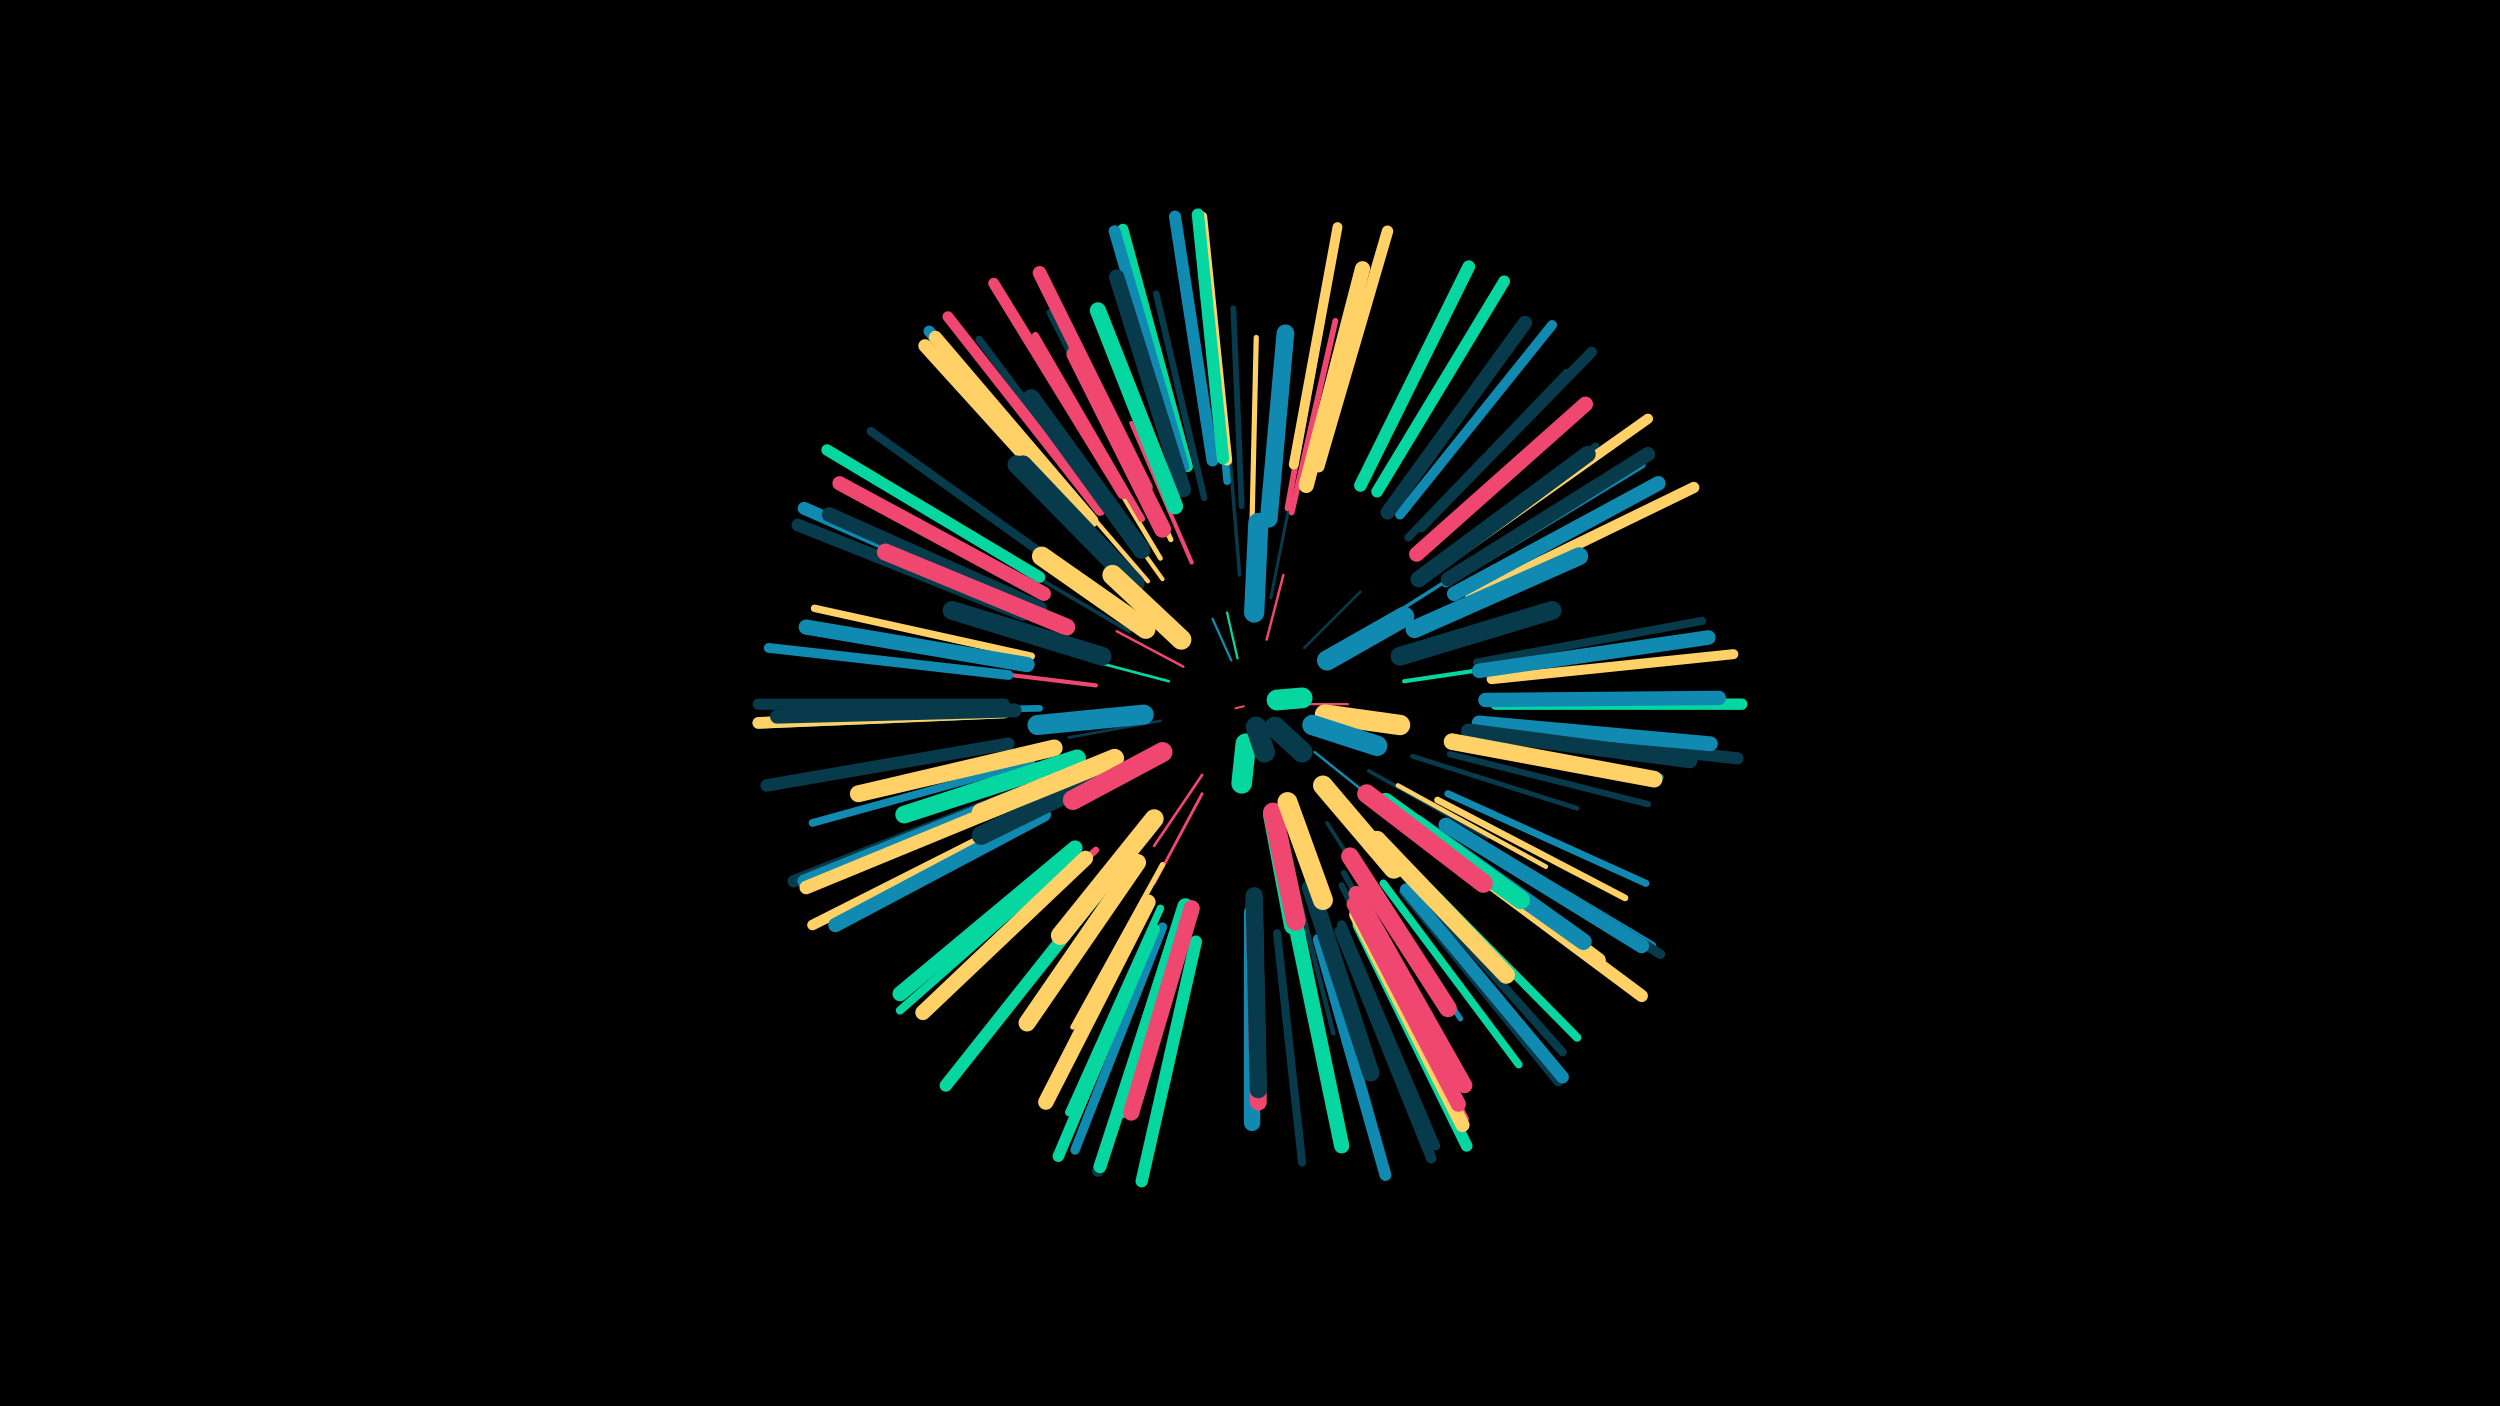 <svg width="1200" height="675" viewBox="-500 -500 1200 675" xmlns="http://www.w3.org/2000/svg"><path d="M-500-500h1200v675h-1200z" fill="#000"/><style>.sparkles path{stroke-linecap:round}</style><g class="sparkles"><path d="M97-161l-4 1" stroke-width="1.0" stroke="#ef476f0"/><path d="M91-183l-9-20" stroke-width="1.1" stroke="#118ab22"/><path d="M94-184l-5-22" stroke-width="1.1" stroke="#06d6a02"/><path d="M123-162l24 0" stroke-width="1.1" stroke="#ef476f2"/><path d="M108-193l8-31" stroke-width="1.2" stroke="#ef476f4"/><path d="M68-180l-32-17" stroke-width="1.2" stroke="#ef476f6"/><path d="M126-189l27-27" stroke-width="1.2" stroke="#073b4c6"/><path d="M131-139l30 24" stroke-width="1.2" stroke="#118ab27"/><path d="M61-173l-38-10" stroke-width="1.3" stroke="#06d6a07"/><path d="M77-128l-23 34" stroke-width="1.3" stroke="#ef476f7"/><path d="M57-154l-44 8" stroke-width="1.3" stroke="#073b4c9"/><path d="M77-119l-23 43" stroke-width="1.4" stroke="#ef476fB"/><path d="M110-213l10-50" stroke-width="1.4" stroke="#073b4cC"/><path d="M95-224l-5-61" stroke-width="1.7" stroke="#073b4c12"/><path d="M153-195l52-33" stroke-width="1.7" stroke="#118ab212"/><path d="M157-130l57 32" stroke-width="1.8" stroke="#073b4c15"/><path d="M42-197l-58-34" stroke-width="1.8" stroke="#073b4c16"/><path d="M137-105l37 58" stroke-width="1.8" stroke="#073b4c17"/><path d="M72-230l-29-67" stroke-width="2.0" stroke="#ef476f1B"/><path d="M58-222l-43-60" stroke-width="2.0" stroke="#ffd1661B"/><path d="M26-171l-74-9" stroke-width="2.0" stroke="#ef476f1C"/><path d="M174-173l74-11" stroke-width="2.0" stroke="#06d6a01C"/><path d="M51-221l-50-58" stroke-width="2.1" stroke="#ffd1661E"/><path d="M171-123l71 39" stroke-width="2.2" stroke="#ffd16623"/><path d="M120-83l20 79" stroke-width="2.2" stroke="#073b4c23"/><path d="M57-232l-42-70" stroke-width="2.3" stroke="#ffd16623"/><path d="M178-137l79 25" stroke-width="2.3" stroke="#073b4c24"/><path d="M62-241l-38-79" stroke-width="2.5" stroke="#ffd16629"/><path d="M101-250l2-88" stroke-width="2.5" stroke="#ffd1662A"/><path d="M58-85l-43 78" stroke-width="2.5" stroke="#ffd1662B"/><path d="M151-87l50 76" stroke-width="2.6" stroke="#118ab22E"/><path d="M145-81l46 82" stroke-width="2.8" stroke="#073b4c31"/><path d="M120-254l21-92" stroke-width="2.8" stroke="#ef476f32"/><path d="M118-256l17-93" stroke-width="2.8" stroke="#ef476f33"/><path d="M96-257l-4-95" stroke-width="2.8" stroke="#073b4c33"/><path d="M144-75l44 87" stroke-width="3.0" stroke="#073b4c37"/><path d="M196-138l95 24" stroke-width="3.0" stroke="#073b4c39"/><path d="M198-145l99 18" stroke-width="3.1" stroke="#118ab23B"/><path d="M78-261l-23-98" stroke-width="3.1" stroke="#073b4c3C"/><path d="M-1-160l-101 2" stroke-width="3.2" stroke="#118ab23D"/><path d="M190-116l90 47" stroke-width="3.2" stroke="#ffd1663E"/><path d="M26-92l-74 70" stroke-width="3.2" stroke="#ef476f3F"/><path d="M48-251l-51-88" stroke-width="3.3" stroke="#ef476f3F"/><path d="M183-224l83-62" stroke-width="3.3" stroke="#073b4c42"/><path d="M195-119l95 43" stroke-width="3.4" stroke="#118ab243"/><path d="M52-256l-48-94" stroke-width="3.4" stroke="#073b4c45"/><path d="M-5-185l-104-23" stroke-width="3.6" stroke="#ffd16649"/><path d="M89-269l-10-107" stroke-width="3.6" stroke="#118ab24A"/><path d="M57-64l-44 98" stroke-width="3.6" stroke="#06d6a04A"/><path d="M164-76l65 87" stroke-width="3.7" stroke="#06d6a04C"/><path d="M35-250l-65-87" stroke-width="3.7" stroke="#073b4c4D"/><path d="M-5-134l-105 29" stroke-width="3.7" stroke="#118ab24D"/><path d="M176-242l76-79" stroke-width="3.8" stroke="#073b4c4F"/><path d="M194-220l94-57" stroke-width="3.9" stroke="#118ab251"/><path d="M209-182l108-20" stroke-width="3.9" stroke="#073b4c51"/><path d="M113-52l12 110" stroke-width="3.9" stroke="#073b4c53"/><path d="M16-89l-84 74" stroke-width="4.0" stroke="#06d6a056"/><path d="M9-228l-91-65" stroke-width="4.1" stroke="#073b4c56"/><path d="M175-79l75 84" stroke-width="4.1" stroke="#073b4c57"/><path d="M178-82l79 80" stroke-width="4.1" stroke="#06d6a057"/><path d="M151-63l52 100" stroke-width="4.1" stroke="#ef476f58"/><path d="M196-104l97 58" stroke-width="4.1" stroke="#118ab259"/><path d="M-1-111l-102 52" stroke-width="4.3" stroke="#118ab25D"/><path d="M-2-111l-101 52" stroke-width="4.3" stroke="#ffd1665E"/><path d="M144-56l45 106" stroke-width="4.5" stroke="#073b4c62"/><path d="M58-55l-42 107" stroke-width="4.5" stroke="#118ab263"/><path d="M199-102l98 60" stroke-width="4.6" stroke="#073b4c64"/><path d="M121-277l21-114" stroke-width="4.7" stroke="#ffd16667"/><path d="M172-253l73-91" stroke-width="4.7" stroke="#118ab267"/><path d="M-16-176l-115-13" stroke-width="4.7" stroke="#118ab269"/><path d="M216-174l116-12" stroke-width="4.8" stroke="#ffd1666B"/><path d="M174-72l74 91" stroke-width="4.9" stroke="#073b4c6E"/><path d="M89-279l-12-117" stroke-width="4.9" stroke="#ffd1666E"/><path d="M195-231l96-68" stroke-width="4.9" stroke="#ffd1666F"/><path d="M143-53l44 109" stroke-width="5.0" stroke="#073b4c71"/><path d="M-5-109l-105 53" stroke-width="5.1" stroke="#ffd16673"/><path d="M182-247l82-84" stroke-width="5.1" stroke="#073b4c74"/><path d="M28-255l-73-93" stroke-width="5.2" stroke="#ef476f75"/><path d="M70-276l-31-114" stroke-width="5.2" stroke="#06d6a076"/><path d="M39-263l-62-101" stroke-width="5.3" stroke="#ef476f7A"/><path d="M23-252l-77-89" stroke-width="5.4" stroke="#118ab27C"/><path d="M206-214l107-52" stroke-width="5.4" stroke="#ffd1667C"/><path d="M-18-162l-118 0" stroke-width="5.4" stroke="#073b4c7D"/><path d="M218-162l118 0" stroke-width="5.5" stroke="#06d6a07E"/><path d="M-1-223l-102-61" stroke-width="5.5" stroke="#06d6a07E"/><path d="M-18-158l-118 5" stroke-width="5.5" stroke="#06d6a07E"/><path d="M54-54l-46 109" stroke-width="5.5" stroke="#06d6a07F"/><path d="M133-276l33-113" stroke-width="5.5" stroke="#ffd16680"/><path d="M-18-158l-118 5" stroke-width="5.6" stroke="#ffd16681"/><path d="M152-56l52 106" stroke-width="5.6" stroke="#06d6a081"/><path d="M161-264l61-101" stroke-width="5.6" stroke="#06d6a082"/><path d="M133-49l32 113" stroke-width="5.7" stroke="#118ab284"/><path d="M64-50l-37 112" stroke-width="5.7" stroke="#073b4c85"/><path d="M68-276l-33-113" stroke-width="5.7" stroke="#118ab285"/><path d="M82-279l-18-117" stroke-width="5.8" stroke="#118ab286"/><path d="M217-149l117 13" stroke-width="5.8" stroke="#073b4c87"/><path d="M87-280l-12-117" stroke-width="5.9" stroke="#06d6a089"/><path d="M74-48l-26 115" stroke-width="5.9" stroke="#06d6a08A"/><path d="M-16-143l-116 20" stroke-width="6.0" stroke="#073b4c8C"/><path d="M194-92l94 70" stroke-width="6.0" stroke="#ffd1668C"/><path d="M27-71l-73 92" stroke-width="6.0" stroke="#06d6a08C"/><path d="M-9-120l-110 43" stroke-width="6.0" stroke="#073b4c8D"/><path d="M153-267l52-105" stroke-width="6.1" stroke="#06d6a08F"/><path d="M175-73l75 90" stroke-width="6.1" stroke="#118ab291"/><path d="M-9-205l-108-43" stroke-width="6.1" stroke="#073b4c91"/><path d="M64-51l-36 111" stroke-width="6.2" stroke="#06d6a092"/><path d="M-7-209l-107-47" stroke-width="6.2" stroke="#118ab293"/><path d="M24-250l-75-88" stroke-width="6.4" stroke="#ffd16698"/><path d="M22-248l-78-86" stroke-width="6.4" stroke="#ffd16699"/><path d="M-7-120l-107 43" stroke-width="6.5" stroke="#118ab29A"/><path d="M-6-118l-107 44" stroke-width="6.5" stroke="#ffd1669B"/><path d="M50-266l-51-103" stroke-width="6.6" stroke="#ef476f9D"/><path d="M-13-159l-114 3" stroke-width="6.7" stroke="#073b4cA2"/><path d="M151-61l51 101" stroke-width="6.8" stroke="#ffd166A3"/><path d="M166-254l66-91" stroke-width="6.8" stroke="#073b4cA5"/><path d="M1-109l-100 53" stroke-width="6.9" stroke="#118ab2A5"/><path d="M213-164l112-1" stroke-width="6.9" stroke="#118ab2A6"/><path d="M195-222l96-60" stroke-width="6.9" stroke="#073b4cA6"/><path d="M1-215l-98-53" stroke-width="6.9" stroke="#ef476fA8"/><path d="M198-215l98-53" stroke-width="7.0" stroke="#118ab2A9"/><path d="M210-178l110-16" stroke-width="7.0" stroke="#118ab2AA"/><path d="M210-153l111 10" stroke-width="7.1" stroke="#118ab2AB"/><path d="M-1-208l-101-45" stroke-width="7.1" stroke="#073b4cAC"/><path d="M194-104l94 58" stroke-width="7.1" stroke="#118ab2AC"/><path d="M16-93l-84 70" stroke-width="7.2" stroke="#06d6a0B0"/><path d="M150-66l50 96" stroke-width="7.3" stroke="#ef476fB1"/><path d="M122-56l22 106" stroke-width="7.3" stroke="#06d6a0B1"/><path d="M21-88l-78 74" stroke-width="7.3" stroke="#ffd166B2"/><path d="M-7-181l-106-18" stroke-width="7.3" stroke="#118ab2B2"/><path d="M180-234l81-72" stroke-width="7.3" stroke="#ef476fB3"/><path d="M127-267l27-104" stroke-width="7.3" stroke="#ffd166B3"/><path d="M51-67l-49 96" stroke-width="7.4" stroke="#ffd166B4"/><path d="M68-265l-32-102" stroke-width="7.4" stroke="#073b4cB5"/><path d="M205-149l106 14" stroke-width="7.5" stroke="#073b4cB7"/><path d="M151-71l52 92" stroke-width="7.5" stroke="#ef476fB9"/><path d="M184-101l83 62" stroke-width="7.6" stroke="#ffd166BC"/><path d="M69-65l-31 98" stroke-width="7.7" stroke="#06d6a0BF"/><path d="M72-64l-29 98" stroke-width="7.8" stroke="#ef476fBF"/><path d="M64-257l-37-94" stroke-width="7.8" stroke="#06d6a0C1"/><path d="M101-62l0 101" stroke-width="7.8" stroke="#118ab2C2"/><path d="M181-222l81-60" stroke-width="7.9" stroke="#073b4cC2"/><path d="M197-144l97 18" stroke-width="8.0" stroke="#ffd166C5"/><path d="M180-105l80 57" stroke-width="8.0" stroke="#118ab2C5"/><path d="M6-141l-94 22" stroke-width="8.1" stroke="#ffd166C9"/><path d="M102-67l2 96" stroke-width="8.1" stroke="#ef476fCA"/><path d="M12-199l-87-36" stroke-width="8.2" stroke="#ef476fCB"/><path d="M46-86l-53 77" stroke-width="8.2" stroke="#ffd166CC"/><path d="M58-246l-42-84" stroke-width="8.2" stroke="#ef476fCD"/><path d="M129-74l29 89" stroke-width="8.2" stroke="#073b4cCD"/><path d="M102-70l2 93" stroke-width="8.3" stroke="#073b4cCE"/><path d="M48-236l-53-73" stroke-width="8.4" stroke="#073b4cD2"/><path d="M161-97l62 65" stroke-width="8.4" stroke="#ffd166D2"/><path d="M109-251l8-89" stroke-width="8.5" stroke="#118ab2D3"/><path d="M148-89l47 73" stroke-width="8.5" stroke="#ef476fD5"/><path d="M17-136l-83 27" stroke-width="8.5" stroke="#06d6a0D5"/><path d="M179-198l79-35" stroke-width="8.6" stroke="#118ab2D6"/><path d="M165-115l65 47" stroke-width="8.8" stroke="#06d6a0DD"/><path d="M44-220l-56-57" stroke-width="8.8" stroke="#073b4cDD"/><path d="M45-220l-54-57" stroke-width="8.8" stroke="#073b4cDE"/><path d="M172-185l73-22" stroke-width="9.0" stroke="#073b4cE1"/><path d="M29-185l-72-22" stroke-width="9.0" stroke="#073b4cE2"/><path d="M54-107l-45 56" stroke-width="9.1" stroke="#ffd166E4"/><path d="M36-131l-65 32" stroke-width="9.1" stroke="#073b4cE4"/><path d="M156-119l56 43" stroke-width="9.1" stroke="#ef476fE5"/><path d="M35-136l-64 26" stroke-width="9.1" stroke="#ffd166E6"/><path d="M50-198l-50-35" stroke-width="9.3" stroke="#ffd166EC"/><path d="M111-109l10 53" stroke-width="9.5" stroke="#06d6a0F0"/><path d="M111-110l11 52" stroke-width="9.5" stroke="#ef476fF1"/><path d="M135-123l34 40" stroke-width="9.5" stroke="#ffd166F1"/><path d="M49-157l-51 5" stroke-width="9.6" stroke="#118ab2F2"/><path d="M118-115l17 47" stroke-width="9.6" stroke="#ffd166F2"/><path d="M58-139l-43 23" stroke-width="9.6" stroke="#ef476fF3"/><path d="M67-193l-33-31" stroke-width="9.7" stroke="#ffd166F5"/><path d="M102-206l2-43" stroke-width="9.7" stroke="#118ab2F6"/><path d="M137-183l37-21" stroke-width="9.7" stroke="#118ab2F6"/><path d="M136-157l36 5" stroke-width="9.8" stroke="#ffd166F8"/><path d="M130-152l31 10" stroke-width="9.8" stroke="#118ab2FA"/><path d="M98-143l-2 19" stroke-width="9.9" stroke="#06d6a0FD"/><path d="M112-151l13 12" stroke-width="10.0" stroke="#073b4cFD"/><path d="M113-164l12-1" stroke-width="10.0" stroke="#06d6a0FE"/><path d="M103-151l4 12" stroke-width="10.0" stroke="#073b4cFE"/></g></svg>